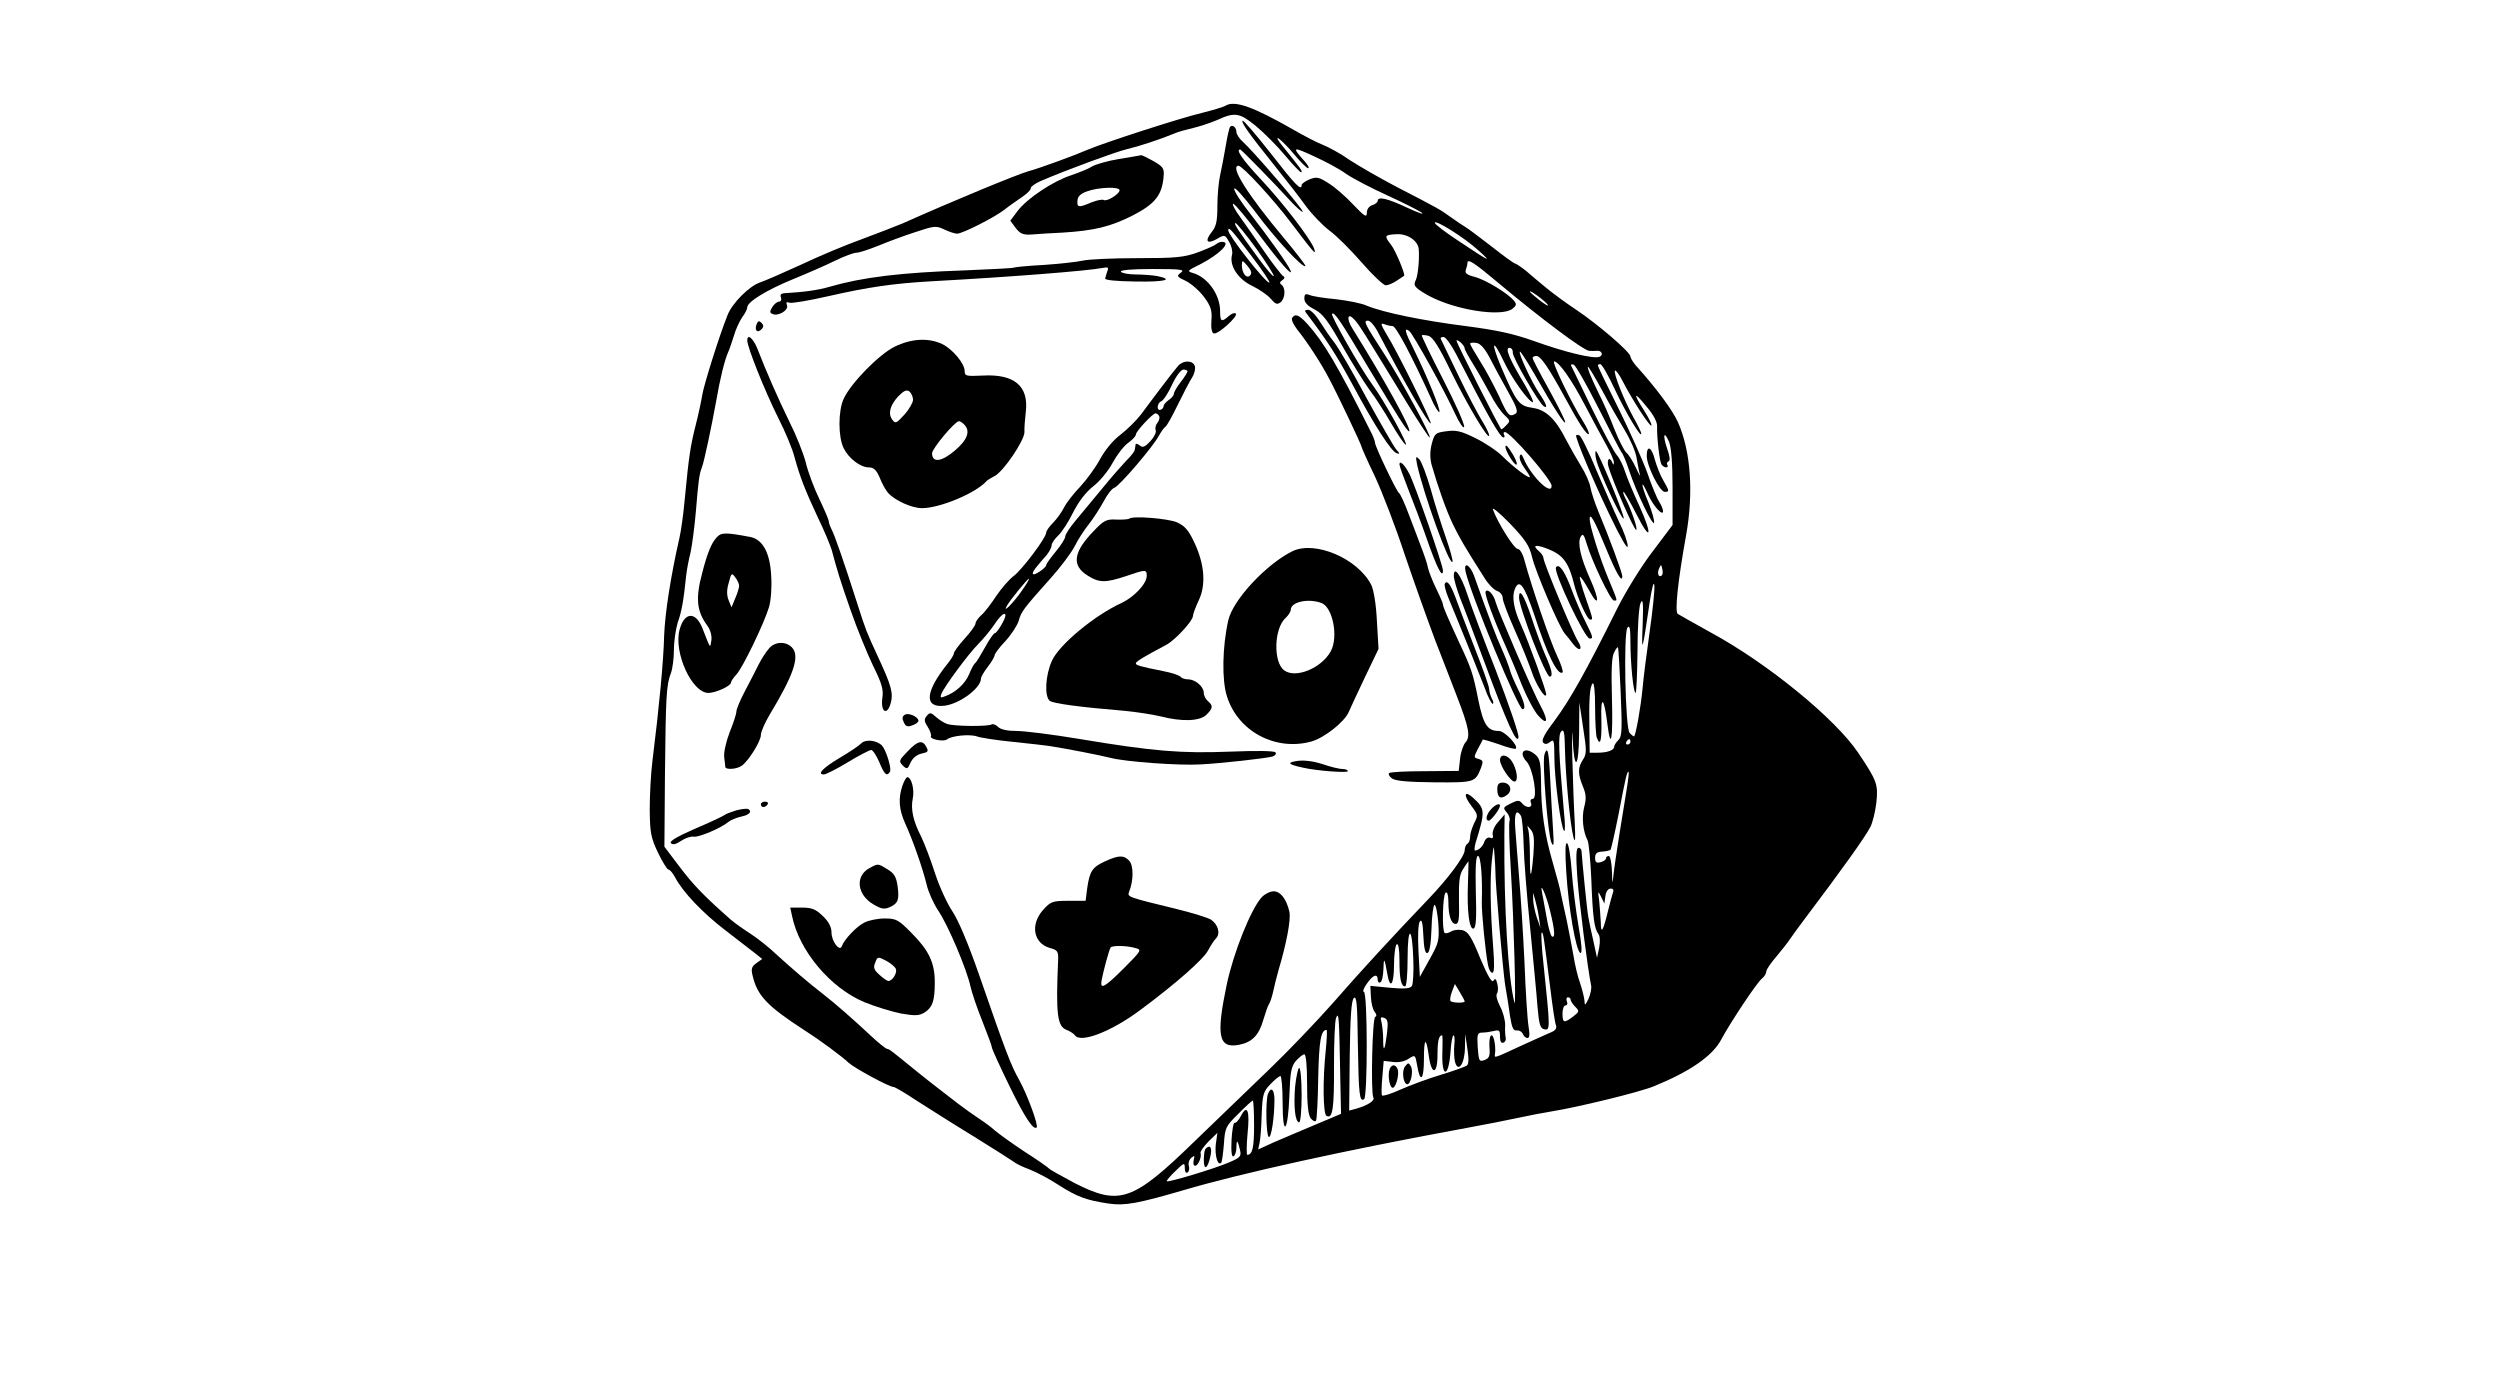 <?xml version="1.0" standalone="no"?>
<!DOCTYPE svg PUBLIC "-//W3C//DTD SVG 20010904//EN"
 "http://www.w3.org/TR/2001/REC-SVG-20010904/DTD/svg10.dtd">
<svg version="1.0" xmlns="http://www.w3.org/2000/svg"
 width="920pt" height="512pt" viewBox="0 0 920 512"
 preserveAspectRatio="xMidYMid meet">

<g transform="translate(0,512) scale(0.1,-0.1)"
fill="#000000" stroke="none">
<path d="M4510 4731 c-8 -5 -46 -16 -85 -26 -81 -19 -361 -110 -420 -135 -53
-23 -182 -70 -220 -80 -45 -13 -282 -111 -463 -192 -24 -10 -91 -36 -150 -58
-59 -21 -159 -63 -222 -93 -63 -29 -132 -59 -152 -66 -40 -13 -102 -75 -120
-119 -31 -77 -86 -253 -93 -292 -4 -25 -15 -76 -25 -115 -19 -75 -25 -113 -40
-271 -5 -55 -14 -121 -20 -145 -31 -136 -53 -275 -56 -359 -2 -89 -18 -260
-43 -460 -6 -47 -10 -128 -10 -180 1 -84 4 -102 30 -157 17 -35 34 -63 39 -63
5 0 16 -13 24 -28 28 -54 102 -132 186 -196 47 -36 96 -74 110 -85 l25 -20
-21 -15 c-18 -13 -21 -21 -14 -48 17 -72 54 -111 190 -199 55 -35 138 -96 163
-120 22 -20 149 -89 165 -89 5 0 43 -22 83 -49 41 -26 135 -86 209 -131 74
-46 142 -89 150 -95 8 -7 35 -20 60 -29 25 -10 73 -35 106 -57 67 -43 102 -56
183 -68 60 -9 108 0 276 49 213 63 601 148 1020 225 83 15 179 34 215 42 36 8
90 18 120 23 99 16 324 71 375 92 133 54 218 112 250 174 32 60 130 208 149
223 9 7 16 19 16 26 0 7 17 32 38 56 20 24 42 52 47 60 6 9 33 47 62 85 129
171 218 295 236 331 8 15 18 55 22 89 7 67 3 80 -67 184 -84 125 -331 327
-538 440 -63 35 -120 67 -126 71 -11 9 0 118 31 290 28 157 17 309 -30 415
-20 45 -80 126 -156 210 -10 12 -19 27 -19 32 0 16 -119 118 -198 171 -38 25
-88 62 -111 81 -23 19 -57 47 -75 63 -19 15 -37 27 -40 27 -4 0 -43 28 -87 63
-44 34 -88 67 -97 72 -10 6 -33 21 -52 35 -40 29 -45 32 -200 112 -63 33 -141
78 -173 99 -31 22 -76 47 -99 56 -23 9 -71 34 -107 55 -147 84 -217 110 -251
89z m112 -75 c29 -24 78 -73 108 -109 30 -36 57 -64 59 -61 5 4 -4 16 -68 95
-19 23 -26 36 -15 29 10 -7 37 -34 59 -61 22 -26 44 -48 49 -48 5 -1 1 9 -10
22 -51 57 -49 59 29 23 42 -19 97 -48 121 -66 25 -17 92 -52 149 -78 57 -26
115 -55 128 -64 13 -10 -10 -2 -51 17 -74 35 -110 43 -110 26 0 -5 -9 -13 -20
-16 -12 -4 -20 -15 -20 -28 0 -19 -8 -14 -50 30 -27 29 -67 64 -90 78 -37 24
-45 25 -71 15 -16 -7 -29 -16 -29 -21 0 -24 -24 1 -114 117 -54 69 -101 123
-103 120 -7 -6 24 -49 117 -165 41 -51 94 -119 116 -150 23 -31 62 -71 87 -90
25 -18 78 -71 118 -117 40 -46 80 -84 89 -84 8 0 27 8 40 17 14 9 26 17 27 18
6 3 -31 92 -47 113 -27 34 -26 38 18 40 41 3 81 -24 83 -56 3 -35 -3 -97 -11
-113 -11 -20 -3 -29 49 -58 97 -52 264 -78 306 -48 16 13 17 17 6 31 -23 27
-103 76 -144 87 -28 7 -37 14 -33 25 3 9 6 20 6 25 0 19 21 6 121 -78 148
-124 307 -243 327 -244 9 -1 22 -1 29 0 17 2 25 -16 9 -22 -22 -9 -130 18
-241 58 -76 27 -136 40 -251 55 -158 20 -304 50 -364 75 -19 9 -71 19 -115 24
-44 4 -88 11 -97 16 -14 5 -18 2 -18 -14 0 -14 12 -27 38 -40 30 -16 49 -41
101 -133 35 -62 81 -135 101 -163 21 -27 56 -82 79 -122 23 -40 47 -75 53 -79
17 -11 -78 162 -122 221 -44 60 -154 254 -148 260 8 9 32 -27 132 -195 109
-182 147 -242 152 -237 9 8 -97 199 -209 378 -23 36 -18 61 7 33 18 -19 36
-49 187 -296 46 -76 87 -138 90 -138 10 0 -105 212 -166 306 -74 114 -79 124
-61 124 8 0 23 -17 34 -37 95 -182 191 -347 197 -341 5 5 -124 267 -162 327
-22 37 -24 44 -9 38 10 -4 24 -7 31 -7 12 0 69 -107 140 -263 14 -33 29 -56
32 -53 6 6 -46 133 -94 230 -34 67 -37 82 -17 68 13 -9 133 -225 170 -307 15
-33 30 -53 32 -46 3 8 -32 86 -77 174 -45 87 -80 161 -79 163 2 2 14 1 25 -2
16 -5 38 -39 81 -128 61 -125 142 -261 142 -238 0 7 -12 31 -27 55 -14 23 -54
98 -87 167 -33 69 -62 128 -64 133 -2 4 2 7 10 7 8 0 28 -28 46 -62 116 -226
162 -308 175 -308 4 0 5 5 2 10 -3 6 -2 10 3 10 20 0 172 -175 172 -198 0 -39
-78 38 -104 103 -6 14 -10 16 -13 7 -3 -8 4 -27 16 -43 11 -15 21 -31 21 -34
0 -10 -61 36 -101 76 -20 20 -65 50 -100 67 -52 26 -72 30 -106 25 -40 -5 -44
-8 -54 -46 -7 -27 -7 -52 -1 -76 22 -78 54 -169 79 -221 25 -51 43 -82 116
-197 14 -23 35 -44 47 -48 11 -4 20 -15 20 -26 0 -11 20 -63 44 -117 24 -53
51 -121 61 -149 15 -49 54 -111 55 -88 0 14 -63 189 -93 256 -27 59 -34 104
-22 132 16 38 34 14 71 -95 48 -148 86 -224 104 -213 4 2 -5 30 -20 62 -26 54
-94 255 -120 351 -6 24 -17 42 -25 42 -13 0 -74 97 -91 145 -4 11 24 -12 63
-52 57 -60 71 -81 81 -123 12 -52 99 -256 120 -281 7 -8 21 -25 31 -39 24 -31
38 -21 17 12 -18 28 -126 288 -126 304 0 6 -7 17 -15 24 -30 25 -14 28 36 8
53 -22 73 -51 93 -133 12 -47 47 -125 57 -125 12 0 13 -4 -16 80 -14 40 -23
75 -21 77 2 3 17 -19 33 -48 38 -70 41 -40 4 42 -34 76 -47 131 -34 154 8 13
12 8 22 -26 20 -66 88 -209 100 -209 14 0 16 -7 -20 80 -33 79 -69 195 -69
219 0 28 18 -4 60 -107 39 -94 60 -130 60 -102 0 12 -50 147 -87 235 -14 33
-27 74 -30 90 -2 17 -18 53 -35 80 -17 28 -41 70 -54 95 -39 78 -75 112 -124
119 -50 7 -60 20 -116 151 -39 93 -32 108 10 20 29 -62 92 -150 107 -150 4 0
-9 28 -29 63 -58 96 -75 137 -57 137 7 0 13 -8 12 -18 -1 -18 96 -186 114
-197 16 -11 10 9 -17 48 -28 42 -77 147 -71 153 2 3 26 -35 54 -83 71 -125
113 -190 113 -176 0 6 -27 60 -60 120 -33 59 -60 111 -60 115 0 5 6 8 14 8 16
0 46 -45 106 -155 50 -93 80 -138 87 -132 2 3 -7 23 -20 44 -43 68 -118 223
-108 223 17 0 64 -66 114 -162 27 -51 62 -117 78 -145 16 -29 29 -58 28 -65 0
-10 -2 -10 -6 0 -10 24 -21 11 -14 -15 16 -56 94 -233 102 -233 8 0 -19 79
-42 121 -5 11 -7 19 -4 19 2 0 24 -37 47 -82 53 -106 61 -80 10 32 -22 47 -45
103 -52 125 -7 22 -20 49 -30 60 -10 11 -51 88 -91 170 -40 83 -75 154 -77
159 -3 5 2 6 9 4 7 -2 48 -74 91 -159 43 -85 81 -159 86 -165 5 -5 17 -35 27
-65 26 -79 87 -206 92 -193 2 7 -7 40 -21 75 -29 69 -29 92 -1 29 19 -42 55
-82 55 -61 0 6 -6 22 -14 34 -8 12 -28 60 -44 107 -17 47 -65 154 -106 237
-42 84 -76 155 -76 158 0 3 4 5 9 5 6 0 30 -42 54 -94 42 -89 97 -180 97 -162
0 5 -13 32 -29 60 -35 64 -75 165 -68 172 3 3 16 -14 28 -38 34 -67 101 -170
106 -164 3 3 -9 27 -26 54 -43 67 -39 74 8 16 25 -29 40 -57 39 -73 -1 -42 9
-128 16 -140 4 -6 12 -11 17 -11 6 0 8 4 5 9 -4 5 -1 11 4 13 7 2 5 19 -5 47
-17 50 -12 69 7 25 8 -19 13 -78 13 -168 l0 -138 -73 -97 c-41 -53 -99 -147
-131 -211 -113 -228 -174 -336 -228 -409 -39 -51 -52 -76 -44 -84 7 -7 15 -6
26 3 13 11 15 5 15 -56 0 -78 24 -262 36 -272 4 -4 4 29 -1 73 -19 218 -22
280 -10 293 10 11 13 -3 14 -65 2 -98 19 -277 31 -323 7 -26 8 -11 5 55 -3 50
-7 158 -9 240 -2 83 -1 114 1 70 6 -127 23 -116 24 16 l1 114 14 -94 c13 -83
13 -96 -1 -117 -19 -29 -19 -52 0 -98 12 -29 13 -45 5 -75 -10 -38 -5 -90 12
-123 5 -10 11 -75 14 -145 5 -138 11 -181 26 -200 6 -8 7 -28 3 -50 l-8 -38
-13 60 c-8 33 -16 74 -19 90 -5 26 -23 209 -25 243 0 6 -5 12 -11 12 -9 0 -10
-28 -5 -102 6 -90 39 -346 51 -403 3 -11 -2 -33 -9 -50 -12 -25 -15 -27 -15
-9 -1 12 -8 41 -16 65 -9 24 -20 71 -25 104 -6 33 -17 92 -25 130 -9 39 -18
82 -21 96 -2 15 -16 66 -30 115 -31 107 -43 192 -43 299 -1 68 -4 83 -21 98
-38 32 -65 10 -32 -26 24 -26 42 -137 22 -137 -7 0 -10 -7 -6 -15 7 -19 -18
-20 -33 -1 -10 12 -16 12 -42 -1 -28 -14 -29 -16 -14 -33 8 -9 13 -23 10 -31
-3 -8 -1 -90 5 -184 11 -187 20 -509 13 -485 -23 91 -39 350 -37 619 l1 74
-24 -28 c-14 -15 -22 -36 -20 -46 3 -12 0 -16 -9 -12 -8 3 -17 -3 -21 -13 -6
-19 -22 -34 -35 -34 -3 0 -2 12 2 28 36 116 36 125 -9 166 -32 29 -37 11 -7
-29 25 -33 26 -36 11 -64 -8 -17 -15 -39 -15 -50 0 -11 -4 -23 -10 -26 -5 -3
-10 -14 -10 -24 0 -22 -61 -104 -133 -179 -131 -137 -250 -266 -351 -382 -61
-69 -166 -179 -235 -245 -69 -66 -193 -186 -276 -266 -226 -220 -275 -237
-440 -153 -49 26 -92 50 -95 54 -3 4 -43 32 -90 62 -47 31 -95 66 -108 77 -13
12 -40 32 -60 45 -20 13 -55 38 -77 55 -22 17 -53 41 -70 54 -16 12 -50 39
-75 59 -97 79 -108 88 -115 88 -5 0 -31 21 -59 47 -67 63 -135 122 -175 153
-59 46 -115 94 -171 145 -30 29 -75 64 -100 80 -25 16 -56 38 -70 50 -100 88
-139 129 -189 195 l-56 74 2 266 c3 287 5 330 22 373 6 16 11 54 11 86 0 32 7
77 14 100 14 38 22 83 31 172 2 19 9 58 16 85 6 27 15 96 20 154 9 109 12 135
22 160 8 20 35 148 52 241 15 88 32 155 45 184 5 11 14 38 21 60 6 22 20 52
30 67 11 14 19 31 19 37 0 20 70 63 167 103 54 22 125 53 157 69 33 16 68 29
78 29 10 0 46 12 81 26 34 14 95 37 136 50 69 23 76 24 107 9 17 -8 38 -15 46
-15 20 0 138 60 174 88 16 13 45 33 64 46 19 13 34 27 33 33 -1 5 15 17 35 26
95 41 277 108 319 118 43 10 120 35 178 59 11 5 41 13 66 19 25 6 65 19 90 30
63 29 81 26 141 -23z m818 -457 c54 -48 43 -43 -72 34 -49 32 -88 62 -88 67 0
14 110 -55 160 -101z m256 -201 c4 -7 -9 1 -29 16 -20 16 -37 30 -37 33 0 7
58 -36 66 -49z m-306 -160 c0 -5 15 -32 33 -61 18 -29 45 -77 61 -107 15 -30
39 -65 52 -77 22 -20 22 -23 8 -37 -8 -9 -17 -16 -19 -16 -4 0 -165 317 -165
326 0 4 7 1 15 -6 8 -7 15 -17 15 -22z m94 -38 c15 -30 46 -86 67 -124 30 -53
36 -71 27 -78 -23 -14 -29 -9 -62 65 -19 40 -50 98 -70 129 -20 32 -36 60 -36
63 0 4 10 5 23 3 15 -2 31 -20 51 -58z m412 -117 c26 -49 64 -115 84 -148 20
-33 40 -79 43 -102 4 -23 9 -50 12 -60 3 -10 -4 2 -15 26 -11 24 -27 49 -35
55 -7 6 -28 46 -45 89 -16 43 -42 101 -56 128 -28 57 -45 99 -40 99 3 0 26
-39 52 -87z m220 -680 c-11 -11 -19 6 -11 24 8 17 8 17 12 0 3 -10 2 -21 -1
-24z m-45 -206 c-11 -78 -23 -171 -26 -207 -7 -74 -26 -180 -32 -180 -2 0 -10
6 -16 13 -16 16 -23 366 -8 387 8 11 11 -2 11 -51 0 -82 11 -189 19 -189 3 0
6 69 7 153 0 88 5 163 11 177 9 20 11 3 8 -80 -5 -113 -1 -100 26 85 8 52 15
78 17 62 2 -16 -6 -92 -17 -170z m-107 -223 c6 -139 5 -164 -8 -177 -9 -9 -16
-20 -16 -25 0 -13 -25 -22 -61 -22 l-29 0 -1 83 c-2 112 1 160 12 172 5 5 9
-29 9 -87 0 -53 3 -103 6 -112 13 -35 19 -12 17 67 -3 91 10 82 22 -16 13
-103 21 -59 17 91 -3 104 -1 156 8 171 6 13 13 21 14 19 2 -1 6 -76 10 -164z
m36 -184 c0 -5 -5 -10 -11 -10 -5 0 -7 5 -4 10 3 6 8 10 11 10 2 0 4 -4 4 -10z
m-11 -157 c-4 -27 -17 -104 -28 -173 -11 -69 -22 -143 -24 -165 -3 -32 -4 -28
-5 18 -1 31 -6 57 -12 57 -5 0 -10 -4 -10 -9 0 -5 -9 -11 -20 -14 -15 -4 -20
0 -20 16 0 17 7 22 26 23 14 1 28 4 31 7 2 3 16 63 30 134 26 135 30 153 36
153 2 0 0 -21 -4 -47z m-392 -115 c4 -7 9 -56 10 -108 1 -52 12 -189 24 -305
11 -115 24 -246 27 -290 6 -67 10 -80 26 -83 21 -4 21 2 -4 241 -7 60 -9 111
-7 114 6 5 7 -6 32 -203 8 -66 17 -128 21 -137 4 -12 -2 -20 -23 -28 -15 -7
-66 -29 -111 -50 -90 -42 -93 -43 -91 -31 5 27 -3 72 -12 72 -6 0 -9 -17 -8
-41 3 -35 0 -43 -18 -50 -20 -7 -21 -4 -25 47 -3 48 -1 54 17 54 11 0 30 3 43
6 19 5 22 2 22 -21 0 -17 4 -25 13 -22 6 2 10 11 8 18 -2 8 -3 29 -2 47 0 18
-8 49 -19 69 -11 21 -16 41 -11 47 4 6 5 22 1 36 -4 18 -8 21 -14 11 -6 -9
-21 17 -49 83 -32 79 -44 97 -65 103 -14 3 -33 1 -42 -5 -10 -6 -21 -8 -24 -5
-10 10 -7 141 4 148 6 4 10 -9 10 -32 0 -53 10 -83 27 -83 11 0 14 17 12 88
-1 70 2 95 16 115 9 15 18 27 19 27 0 0 0 -37 -2 -82 -4 -100 5 -171 21 -165
9 3 11 40 8 135 -2 92 0 132 8 132 10 0 17 -75 14 -170 -1 -39 14 -189 23
-232 3 -16 10 -28 16 -28 7 0 8 30 3 93 -11 140 -12 254 -5 321 7 60 7 60 10
16 2 -25 3 -50 3 -56 -1 -36 28 -369 36 -419 6 -33 14 -85 18 -115 7 -43 12
-54 25 -52 8 1 18 -4 22 -13 3 -8 11 -15 17 -15 8 0 9 13 4 43 -4 23 -11 130
-15 237 -5 107 -14 249 -20 315 -5 66 -12 146 -14 178 -4 55 4 71 21 45z m46
-142 c-8 -95 -13 -96 -13 -3 0 41 -3 84 -6 94 -5 17 -5 17 10 -1 11 -14 13
-34 9 -90z m61 -207 c18 -73 20 -103 7 -95 -5 3 -14 36 -20 73 -7 38 -14 77
-16 87 -10 48 15 -6 29 -65z m231 64 c-3 -10 -11 -38 -17 -63 -18 -76 -27 -91
-27 -45 -1 22 -4 58 -6 80 -5 37 -5 38 7 15 l12 -25 4 28 c2 16 10 27 19 27
10 0 13 -5 8 -17z m-272 -88 l6 -40 -14 40 c-7 22 -13 51 -13 65 l0 25 7 -25
c4 -14 11 -43 14 -65z m-370 -22 c4 -64 2 -72 -32 -133 l-36 -65 -5 95 c-3 56
-1 101 5 109 7 10 11 -5 13 -53 2 -47 7 -66 15 -63 8 2 13 34 15 90 1 48 7 87
11 87 5 0 11 -30 14 -67z m-92 -133 c2 -47 -1 -91 -5 -98 -6 -10 -26 -12 -81
-7 l-72 7 2 -41 c1 -22 7 -47 14 -55 7 -9 8 -15 2 -18 -11 -3 -17 -280 -7
-297 7 -11 -21 -29 -63 -41 l-26 -7 2 200 c2 146 6 204 15 214 11 10 13 -24
15 -173 3 -183 6 -210 23 -199 13 8 13 395 -1 395 -5 0 -1 14 11 30 23 33 40
39 40 14 0 -8 5 -12 10 -9 6 3 10 25 11 48 1 46 4 42 14 -15 10 -62 25 -43 25
31 0 39 5 73 10 76 6 4 10 -18 10 -59 0 -68 6 -96 21 -96 5 0 9 46 9 102 0
124 17 122 21 -2z m189 -155 c0 -7 -45 -6 -52 1 -3 3 -1 18 5 34 l11 29 18
-30 c10 -16 18 -32 18 -34z m390 6 c0 -5 8 -17 17 -26 16 -16 15 -18 -8 -36
-33 -25 -39 -24 -39 11 0 17 5 30 11 30 6 0 9 7 5 15 -3 8 -1 15 4 15 6 0 10
-4 10 -9z m-848 -278 l3 -142 -95 -40 c-52 -22 -121 -51 -153 -65 l-57 -26 5
23 c3 12 7 59 8 105 3 75 6 85 32 112 16 17 32 30 37 30 4 0 8 -44 8 -97 0
-133 20 -110 25 27 3 86 7 106 24 126 12 13 25 24 31 24 6 0 10 -42 10 -108 0
-75 4 -114 13 -127 8 -10 17 -14 20 -9 3 5 7 77 8 159 3 136 10 175 31 175 2
0 1 -33 -3 -72 -12 -113 -10 -236 2 -244 23 -14 29 26 28 181 0 88 3 169 8
180 10 24 11 0 15 -212z m172 153 c-8 -63 -14 -72 -14 -20 0 21 -3 49 -6 62
-5 18 -3 21 10 16 13 -5 15 -15 10 -58z m204 -66 c-4 -98 23 -99 30 0 2 33 7
60 11 60 4 0 5 -16 3 -35 -2 -19 -1 -47 2 -61 11 -44 36 -11 37 50 l1 51 8
-55 c6 -39 5 -57 -3 -62 -7 -4 -50 -20 -97 -34 -47 -14 -113 -39 -147 -54 -35
-16 -65 -25 -67 -21 -3 3 -2 34 1 67 l5 60 34 -4 c20 -3 44 2 58 12 24 15 24
15 31 -24 11 -67 25 -56 25 21 0 80 8 86 18 13 10 -72 32 -69 32 4 0 52 5 72
17 72 2 0 2 -27 1 -60z m-693 -272 c0 -82 -6 -107 -25 -108 -3 0 -3 35 1 78 9
85 -1 110 -24 66 -8 -16 -19 -28 -24 -26 -4 1 -9 -28 -11 -64 -2 -44 1 -64 8
-59 5 3 10 18 10 32 0 31 5 28 13 -8 6 -24 2 -29 -41 -47 -53 -23 -223 -74
-228 -69 -2 2 12 19 31 37 33 32 35 33 35 11 0 -13 4 -19 10 -16 6 4 8 15 5
24 -3 10 1 24 9 30 12 10 13 9 9 -8 -3 -12 -1 -21 5 -21 11 0 25 32 20 47 -2
5 12 24 29 42 l33 32 -6 -43 c-4 -39 7 -80 20 -67 3 3 7 34 10 69 4 61 7 66
53 111 26 27 50 48 53 49 3 0 5 -42 5 -92z"/>
<path d="M4526 4652 c-3 -5 -10 -37 -16 -73 -6 -35 -15 -82 -20 -104 -5 -22
-10 -72 -10 -111 0 -57 -4 -77 -21 -98 -27 -34 -17 -46 20 -25 27 16 29 16 44
-11 9 -14 14 -36 11 -47 -11 -40 21 -89 72 -114 27 -13 59 -35 70 -48 18 -21
24 -23 37 -13 17 15 19 53 2 65 -7 5 -5 10 4 16 9 6 10 11 3 15 -6 4 -35 41
-65 84 -29 42 -70 101 -91 130 -21 28 -33 52 -28 52 6 0 49 -51 95 -113 75
-101 127 -160 116 -132 -8 20 -84 127 -147 207 -35 44 -62 86 -60 94 2 7 36
-31 77 -85 71 -96 176 -210 185 -200 2 2 -34 49 -80 104 -133 159 -200 265
-166 265 14 0 129 -124 197 -215 81 -107 90 -117 81 -90 -13 36 -115 169 -196
255 -67 72 -94 110 -76 110 4 0 133 -132 188 -193 21 -22 40 -39 42 -36 5 5
-180 221 -219 256 -14 12 -25 29 -25 37 0 18 -16 30 -24 18z m98 -448 c37 -52
66 -97 63 -100 -2 -3 -27 26 -54 63 -78 106 -95 133 -86 132 4 0 39 -43 77
-95z m-20 -24 c42 -55 72 -100 67 -100 -15 0 -151 174 -151 192 0 16 10 5 84
-92z m-4 -74 c-13 -13 -30 9 -30 39 1 19 2 18 21 -4 14 -17 17 -27 9 -35z"/>
<path d="M4118 4535 c-42 -7 -87 -20 -100 -28 -12 -8 -47 -22 -76 -32 -66 -21
-162 -85 -197 -131 l-27 -36 19 -26 c17 -22 27 -27 59 -25 22 2 73 5 114 7
116 7 178 22 260 64 81 42 106 74 112 141 3 31 -1 37 -37 58 -22 12 -42 22
-45 22 -3 -1 -39 -7 -82 -14z m2 -115 c0 -14 -47 -43 -58 -36 -6 3 -26 -1 -46
-9 -47 -20 -53 -19 -51 7 1 15 12 26 36 34 41 15 119 18 119 4z"/>
<path d="M4475 4221 c-6 -5 -36 -18 -68 -30 -50 -18 -80 -21 -220 -21 -89 0
-180 -4 -202 -9 -22 -5 -87 -12 -144 -16 -58 -3 -108 -8 -111 -10 -3 -2 -84
-6 -180 -10 -234 -8 -375 -25 -496 -60 -44 -13 -96 -20 -168 -24 -12 -1 -16
-6 -12 -16 3 -8 0 -15 -7 -15 -7 0 -18 -9 -25 -20 -10 -17 -10 -21 2 -26 22
-8 59 15 52 33 -4 11 -2 13 9 9 9 -3 73 8 143 24 150 34 240 47 382 55 292 16
570 38 628 49 19 4 23 2 17 -12 -3 -9 -7 -21 -8 -27 -1 -6 42 -10 111 -11 109
-2 144 7 81 20 -17 3 -53 6 -80 6 -26 0 -51 5 -54 10 -4 6 37 10 116 10 105 0
120 -2 105 -13 -17 -13 -16 -15 18 -31 20 -10 50 -36 67 -59 25 -34 30 -50 27
-86 -2 -28 1 -46 9 -48 15 -5 90 63 81 73 -5 4 -16 0 -26 -9 -27 -24 -32 -21
-32 18 0 60 -45 124 -99 140 -24 7 -22 9 25 32 72 37 118 83 81 83 -7 0 -17
-4 -22 -9z"/>
<path d="M4807 3968 c78 -103 110 -153 169 -261 84 -156 144 -249 164 -255 12
-4 12 -1 -2 14 -9 11 -58 96 -109 189 -50 94 -104 186 -119 205 -15 19 -39 54
-54 78 -14 23 -33 42 -42 42 -12 0 -14 -4 -7 -12z"/>
<path d="M4755 3950 c-4 -6 5 -25 19 -43 37 -46 88 -124 118 -182 33 -62 118
-242 118 -248 0 -3 22 -53 50 -111 27 -58 77 -188 110 -289 34 -100 84 -240
111 -312 28 -71 64 -166 81 -209 44 -114 50 -147 31 -168 -8 -9 -18 -37 -20
-61 l-5 -44 -125 -1 c-68 0 -127 -3 -131 -7 -4 -4 1 -13 11 -20 13 -9 59 -13
156 -14 148 -1 150 0 171 53 9 24 8 28 -9 33 -18 5 -18 6 -3 36 10 18 18 33
18 35 1 2 28 -6 60 -17 32 -12 60 -19 62 -16 11 10 -41 65 -62 65 -42 0 -57
22 -76 115 -19 96 -26 117 -70 210 -41 89 -60 132 -60 141 0 4 -11 30 -25 58
-14 29 -27 63 -30 76 -2 13 -13 46 -24 74 -10 28 -32 84 -47 124 -15 40 -31
75 -36 78 -9 6 -88 171 -88 185 0 6 -8 27 -19 47 -119 238 -171 325 -230 390
-31 34 -45 39 -56 22z"/>
<path d="M2784 3926 c-8 -22 3 -33 18 -18 9 9 9 15 0 24 -9 9 -13 7 -18 -6z"/>
<path d="M2750 3867 c0 -25 65 -187 114 -285 26 -51 53 -116 60 -145 20 -72
37 -117 86 -222 24 -49 46 -103 51 -120 20 -75 30 -108 69 -220 23 -66 60
-157 82 -203 33 -67 40 -89 35 -121 -7 -52 18 -66 31 -18 10 36 2 65 -48 172
-42 91 -44 96 -74 190 -51 160 -86 260 -96 277 -5 10 -10 23 -10 29 0 6 -16
43 -35 83 -19 39 -42 100 -50 135 -9 34 -36 102 -60 149 -42 86 -88 191 -117
267 -16 40 -38 59 -38 32z"/>
<path d="M3292 3844 c-57 -28 -160 -133 -187 -191 -21 -44 -21 -142 0 -183 19
-38 62 -70 92 -70 18 0 28 -9 40 -37 8 -21 22 -46 31 -57 26 -28 87 -56 125
-56 66 0 197 55 237 99 3 4 16 12 30 19 33 17 110 131 110 162 -1 14 2 48 5
75 11 94 -42 139 -157 133 -62 -3 -68 -2 -68 16 0 28 -44 81 -83 100 -51 24
-114 20 -175 -10z m68 -195 c0 -10 -14 -35 -32 -55 -29 -32 -33 -34 -44 -19
-17 23 -9 53 22 87 21 21 31 25 41 17 7 -6 13 -20 13 -30z m188 -91 c24 -24
13 -56 -34 -96 -49 -42 -84 -46 -84 -10 0 17 84 118 99 118 4 0 12 -5 19 -12z"/>
<path d="M4335 3773 c-9 -10 -36 -45 -61 -78 -25 -33 -59 -78 -75 -100 -17
-22 -51 -56 -76 -75 -28 -21 -57 -57 -75 -90 -16 -30 -49 -75 -72 -100 -24
-25 -51 -59 -60 -77 -9 -18 -27 -43 -41 -57 -14 -14 -25 -30 -25 -36 0 -19
-90 -138 -120 -160 -15 -11 -44 -44 -63 -72 -19 -29 -44 -62 -56 -72 -12 -11
-21 -24 -21 -30 0 -7 -18 -32 -40 -56 -22 -24 -40 -49 -40 -55 0 -5 -10 -21
-21 -35 -85 -105 -90 -166 -13 -157 56 7 134 65 134 100 0 6 11 25 25 43 14
18 25 37 25 42 0 6 18 30 40 53 22 24 44 58 49 75 9 33 17 44 119 158 35 39
74 91 87 116 12 25 36 61 52 81 16 20 40 58 54 83 13 25 31 49 40 51 18 6 144
153 164 192 8 14 18 29 23 32 6 3 26 40 46 81 20 41 44 87 53 101 9 14 13 33
10 42 -8 22 -43 22 -62 0z m35 -20 c0 -3 -11 -21 -25 -39 -14 -18 -25 -37 -25
-43 0 -5 -8 -16 -19 -23 -10 -7 -19 -17 -19 -23 0 -5 -5 -11 -11 -13 -16 -5
-13 25 2 31 8 3 26 30 40 61 15 32 33 56 42 56 8 0 15 -3 15 -7z m-105 -163
c4 -6 1 -17 -5 -25 -7 -8 -10 -21 -7 -28 3 -8 -6 -26 -20 -41 -20 -21 -28 -25
-39 -15 -8 6 -15 8 -15 3 -1 -5 -2 -13 -3 -19 0 -5 -14 -24 -31 -40 -16 -17
-57 -63 -90 -104 -33 -40 -77 -93 -97 -117 -21 -25 -38 -51 -38 -59 0 -7 -16
-32 -35 -55 -19 -23 -35 -45 -35 -50 0 -4 -11 -15 -25 -24 -29 -19 -33 -8 -7
22 9 11 25 30 35 41 9 12 17 27 17 34 0 8 11 24 24 36 14 13 39 52 56 87 21
41 47 74 75 96 23 18 54 56 69 84 15 28 40 61 56 73 17 12 30 26 30 32 0 11
59 75 72 78 4 0 10 -4 13 -9z m-504 -643 c-30 -44 -74 -88 -56 -57 12 22 76
100 81 100 3 0 -8 -19 -25 -43z m-61 -92 c0 -13 -31 -65 -39 -65 -4 0 -21 -24
-36 -52 -16 -29 -32 -55 -36 -58 -5 -3 -15 -22 -23 -42 -15 -35 -50 -67 -90
-81 -14 -6 -17 -4 -12 9 10 26 99 147 136 184 19 19 46 52 60 73 22 33 40 47
40 32z"/>
<path d="M5800 3517 c0 -16 62 -164 121 -287 42 -88 69 -135 69 -120 0 14 -14
54 -32 90 -17 36 -54 121 -83 189 -28 69 -57 127 -63 129 -7 2 -12 2 -12 -1z"/>
<path d="M5540 3475 c0 -14 31 -65 40 -65 5 0 0 16 -11 35 -20 33 -29 42 -29
30z"/>
<path d="M6060 3442 c0 -37 48 -132 66 -132 18 0 18 2 -5 42 -11 18 -24 52
-31 76 -12 48 -30 56 -30 14z"/>
<path d="M5874 3429 c8 -39 94 -224 101 -217 6 6 -94 248 -102 248 -3 0 -3
-14 1 -31z"/>
<path d="M5215 3410 c23 -106 118 -370 130 -358 3 3 -8 43 -24 89 -16 46 -42
127 -56 179 -15 52 -34 102 -42 110 -13 13 -14 11 -8 -20z"/>
<path d="M5150 3411 c0 -6 14 -45 31 -88 17 -43 49 -127 70 -187 36 -104 59
-149 59 -115 0 19 -103 316 -124 356 -17 33 -36 51 -36 34z"/>
<path d="M4155 3211 c-3 -2 -24 -4 -47 -3 -37 2 -46 -3 -85 -44 -74 -77 -80
-126 -19 -163 41 -26 65 -26 140 -1 73 25 76 25 76 1 0 -29 -46 -78 -93 -100
-100 -46 -230 -154 -256 -213 -24 -53 -28 -130 -8 -147 13 -10 109 -23 277
-37 41 -4 100 -13 130 -20 81 -21 146 -18 170 6 24 24 25 33 5 50 -8 7 -15 20
-15 30 0 23 -31 50 -58 50 -11 0 -23 4 -27 9 -3 5 -31 15 -63 21 -90 18 -102
22 -102 29 0 7 36 28 112 68 32 17 98 88 98 106 0 7 10 33 21 57 28 57 22 134
-16 214 -21 45 -35 61 -64 74 -33 14 -165 25 -176 13z"/>
<path d="M2638 3143 c-20 -21 -35 -58 -54 -132 -25 -93 -20 -140 18 -192 12
-16 18 -37 16 -55 -5 -31 -3 -33 -31 39 -25 68 -68 67 -86 0 -23 -83 45 -233
106 -233 27 0 83 26 83 38 0 5 9 18 20 30 23 24 102 188 120 248 7 23 11 74 8
115 -4 84 -31 134 -77 143 -90 17 -107 17 -123 -1z m82 -179 c0 -6 -6 -27 -14
-45 l-14 -34 -11 27 c-7 18 -7 38 1 64 9 36 11 37 24 19 8 -10 14 -24 14 -31z"/>
<path d="M4757 3092 c-96 -47 -220 -179 -237 -255 -22 -98 -24 -220 -5 -279
40 -129 178 -203 310 -167 48 13 122 72 138 108 6 14 33 72 60 129 l50 104 -6
103 c-3 63 -12 115 -21 133 -50 97 -206 163 -289 124z m106 -191 c42 -16 63
-126 34 -178 -34 -62 -129 -101 -171 -70 -41 30 -38 154 5 193 10 9 19 23 19
30 0 29 64 43 113 25z"/>
<path d="M5394 3014 c21 -89 193 -503 209 -504 13 0 7 26 -17 74 -13 27 -27
59 -30 72 -4 14 -17 48 -30 77 -20 45 -41 98 -101 267 -16 44 -41 55 -31 14z"/>
<path d="M5726 3032 c-10 -17 106 -262 124 -262 14 0 13 5 -16 63 -15 29 -37
81 -50 116 -25 68 -47 100 -58 83z"/>
<path d="M5350 3001 c0 -12 11 -50 24 -84 14 -34 54 -141 90 -237 83 -224 119
-303 124 -273 2 12 -36 122 -83 245 -48 122 -96 250 -106 283 -23 69 -49 105
-49 66z"/>
<path d="M5317 2972 c-3 -4 3 -28 13 -52 47 -113 114 -280 134 -332 11 -32 25
-58 29 -58 4 0 3 9 -3 19 -5 11 -10 27 -10 36 0 9 -24 77 -54 153 -29 75 -61
158 -70 184 -18 48 -31 65 -39 50z"/>
<path d="M5467 2943 c-5 -8 29 -101 76 -206 13 -29 39 -90 57 -137 19 -46 46
-98 62 -115 32 -35 37 -19 9 34 -29 52 -159 354 -167 385 -7 28 -29 52 -37 39z"/>
<path d="M5590 2921 c0 -36 98 -291 113 -291 13 0 8 26 -17 81 -13 30 -35 91
-50 136 -27 82 -46 112 -46 74z"/>
<path d="M2832 2736 c-11 -12 -29 -39 -40 -61 -11 -22 -34 -67 -51 -99 -17
-32 -31 -66 -31 -74 0 -9 -11 -43 -25 -77 -13 -34 -22 -74 -20 -91 2 -16 4
-32 4 -36 1 -12 44 -9 62 5 26 20 69 90 69 112 0 12 15 46 33 76 86 143 109
209 85 242 -20 27 -63 28 -86 3z"/>
<path d="M3330 2490 c-10 -6 -11 -14 -4 -28 7 -16 14 -18 32 -11 12 4 22 12
22 16 0 15 -36 31 -50 23z"/>
<path d="M3410 2485 c-10 -12 -9 -20 4 -40 9 -14 14 -29 12 -34 -7 -11 46 -22
59 -12 17 14 85 20 110 11 13 -5 72 -14 132 -20 59 -6 119 -13 133 -15 65 -10
192 -35 227 -44 52 -14 252 -29 332 -24 76 4 238 22 264 29 9 3 15 10 11 15
-3 6 -69 7 -167 3 -181 -7 -282 1 -557 47 -96 16 -199 29 -228 29 -34 0 -59 5
-69 15 -8 8 -19 12 -24 9 -14 -8 -140 -7 -164 2 -11 4 -29 15 -41 26 -19 17
-22 17 -34 3z"/>
<path d="M3169 2384 c-8 -8 -43 -32 -79 -53 -62 -37 -85 -61 -58 -61 7 0 47
20 88 45 41 25 80 45 86 45 6 0 19 -20 30 -45 18 -45 28 -54 39 -35 7 12 -14
79 -29 96 -19 20 -61 25 -77 8z"/>
<path d="M3340 2355 c-32 -33 -33 -36 -18 -52 16 -15 18 -14 29 11 8 17 23 29
41 33 23 5 26 8 17 24 -14 27 -31 24 -69 -16z"/>
<path d="M5684 2345 c-10 -24 12 -294 25 -325 9 -20 10 -10 6 50 -3 41 -7 122
-10 179 -5 108 -10 127 -21 96z"/>
<path d="M5520 2323 c0 -22 42 -84 55 -79 13 4 7 45 -11 74 -17 26 -44 29 -44
5z"/>
<path d="M4775 2320 c-41 -6 -36 -13 20 -25 53 -12 165 -20 165 -13 0 5 -9 8
-20 8 -11 0 -44 8 -73 18 -34 11 -66 15 -92 12z"/>
<path d="M3321 2229 c-16 -47 -13 -88 10 -139 28 -61 64 -164 79 -225 6 -27
25 -69 42 -95 37 -54 106 -218 119 -279 5 -23 25 -82 44 -129 19 -48 35 -91
35 -96 0 -6 29 -69 64 -141 58 -119 89 -165 101 -154 7 8 -35 122 -64 174 -31
55 -49 102 -147 385 -41 118 -77 203 -99 236 -19 28 -48 91 -64 140 -16 50
-39 110 -51 135 -30 58 -39 101 -31 141 7 32 -5 78 -20 78 -4 0 -12 -14 -18
-31z"/>
<path d="M5510 2216 c0 -31 12 -39 35 -22 23 16 13 46 -15 46 -15 0 -20 -7
-20 -24z"/>
<path d="M2800 2160 c0 -5 4 -10 9 -10 6 0 13 5 16 10 3 6 -1 10 -9 10 -9 0
-16 -4 -16 -10z"/>
<path d="M5487 2142 c-18 -20 -22 -42 -8 -42 8 0 41 43 41 55 0 11 -18 4 -33
-13z"/>
<path d="M2710 2138 c-19 -6 -39 -13 -45 -18 -5 -4 -54 -27 -108 -50 -66 -29
-95 -46 -88 -53 7 -7 19 -4 38 9 15 10 36 17 46 15 19 -3 101 32 127 54 8 7
30 16 48 20 30 6 41 19 25 28 -5 2 -24 0 -43 -5z"/>
<path d="M5764 1909 c8 -131 36 -291 52 -296 7 -2 5 31 -7 99 -10 57 -21 147
-25 201 -4 54 -11 100 -17 104 -7 4 -8 -31 -3 -108z"/>
<path d="M4066 1950 c-46 -21 -56 -36 -65 -98 l-6 -47 -64 0 c-58 0 -65 -3
-92 -33 -49 -55 -36 -124 26 -141 26 -7 30 -12 29 -42 -9 -203 -3 -246 31
-259 13 -5 26 -14 30 -19 19 -32 135 12 245 95 128 95 230 185 246 217 9 17
22 37 29 44 17 17 8 51 -19 69 -12 7 -69 25 -127 39 -180 44 -181 44 -174 63
17 41 17 98 0 115 -20 21 -39 20 -89 -3z m113 -319 c23 -6 22 -9 -43 -74 -71
-71 -89 -81 -82 -44 6 32 27 111 33 120 5 8 58 8 92 -2z"/>
<path d="M3199 1925 c-53 -29 -45 -98 15 -133 30 -18 41 -19 61 -10 30 14 35
26 28 78 -5 33 -12 46 -37 61 -36 22 -34 22 -67 4z"/>
<path d="M4643 1818 c-40 -44 -104 -204 -129 -323 -39 -187 -30 -234 45 -220
48 9 74 35 90 92 8 26 17 53 21 58 4 6 11 26 15 45 4 19 13 55 20 80 30 100
46 187 40 215 -11 47 -33 75 -58 75 -13 0 -33 -10 -44 -22z"/>
<path d="M2915 1748 c26 -127 141 -264 266 -316 41 -17 102 -35 136 -42 53 -9
66 -8 87 5 28 19 36 42 36 111 0 71 -22 117 -85 180 -49 50 -57 54 -100 54
-25 0 -59 -7 -74 -15 -29 -14 -75 -63 -83 -87 -8 -22 -38 18 -38 50 0 20 -10
40 -32 61 -26 25 -40 31 -76 31 l-44 0 7 -32z m382 -194 c5 -15 -13 -44 -28
-44 -4 0 -19 10 -33 23 -20 18 -23 26 -15 45 8 22 10 22 39 7 17 -9 34 -23 37
-31z"/>
<path d="M4766 1121 c-6 -72 0 -131 15 -131 5 0 9 45 9 100 0 55 -4 100 -9
100 -4 0 -11 -31 -15 -69z"/>
<path d="M4666 1094 c-9 -24 -7 -152 3 -158 9 -6 21 72 21 137 0 38 -13 50
-24 21z"/>
<path d="M5171 1196 c-14 -16 -7 -66 8 -66 13 0 23 49 13 66 -8 14 -10 14 -21
0z"/>
<path d="M5114 1186 c-8 -20 -1 -66 10 -69 12 -3 27 50 19 69 -7 18 -22 18
-29 0z"/>
<path d="M4437 893 c-4 -3 -7 -22 -7 -42 0 -41 15 -32 25 17 6 29 -2 41 -18
25z"/>
</g>
</svg>
